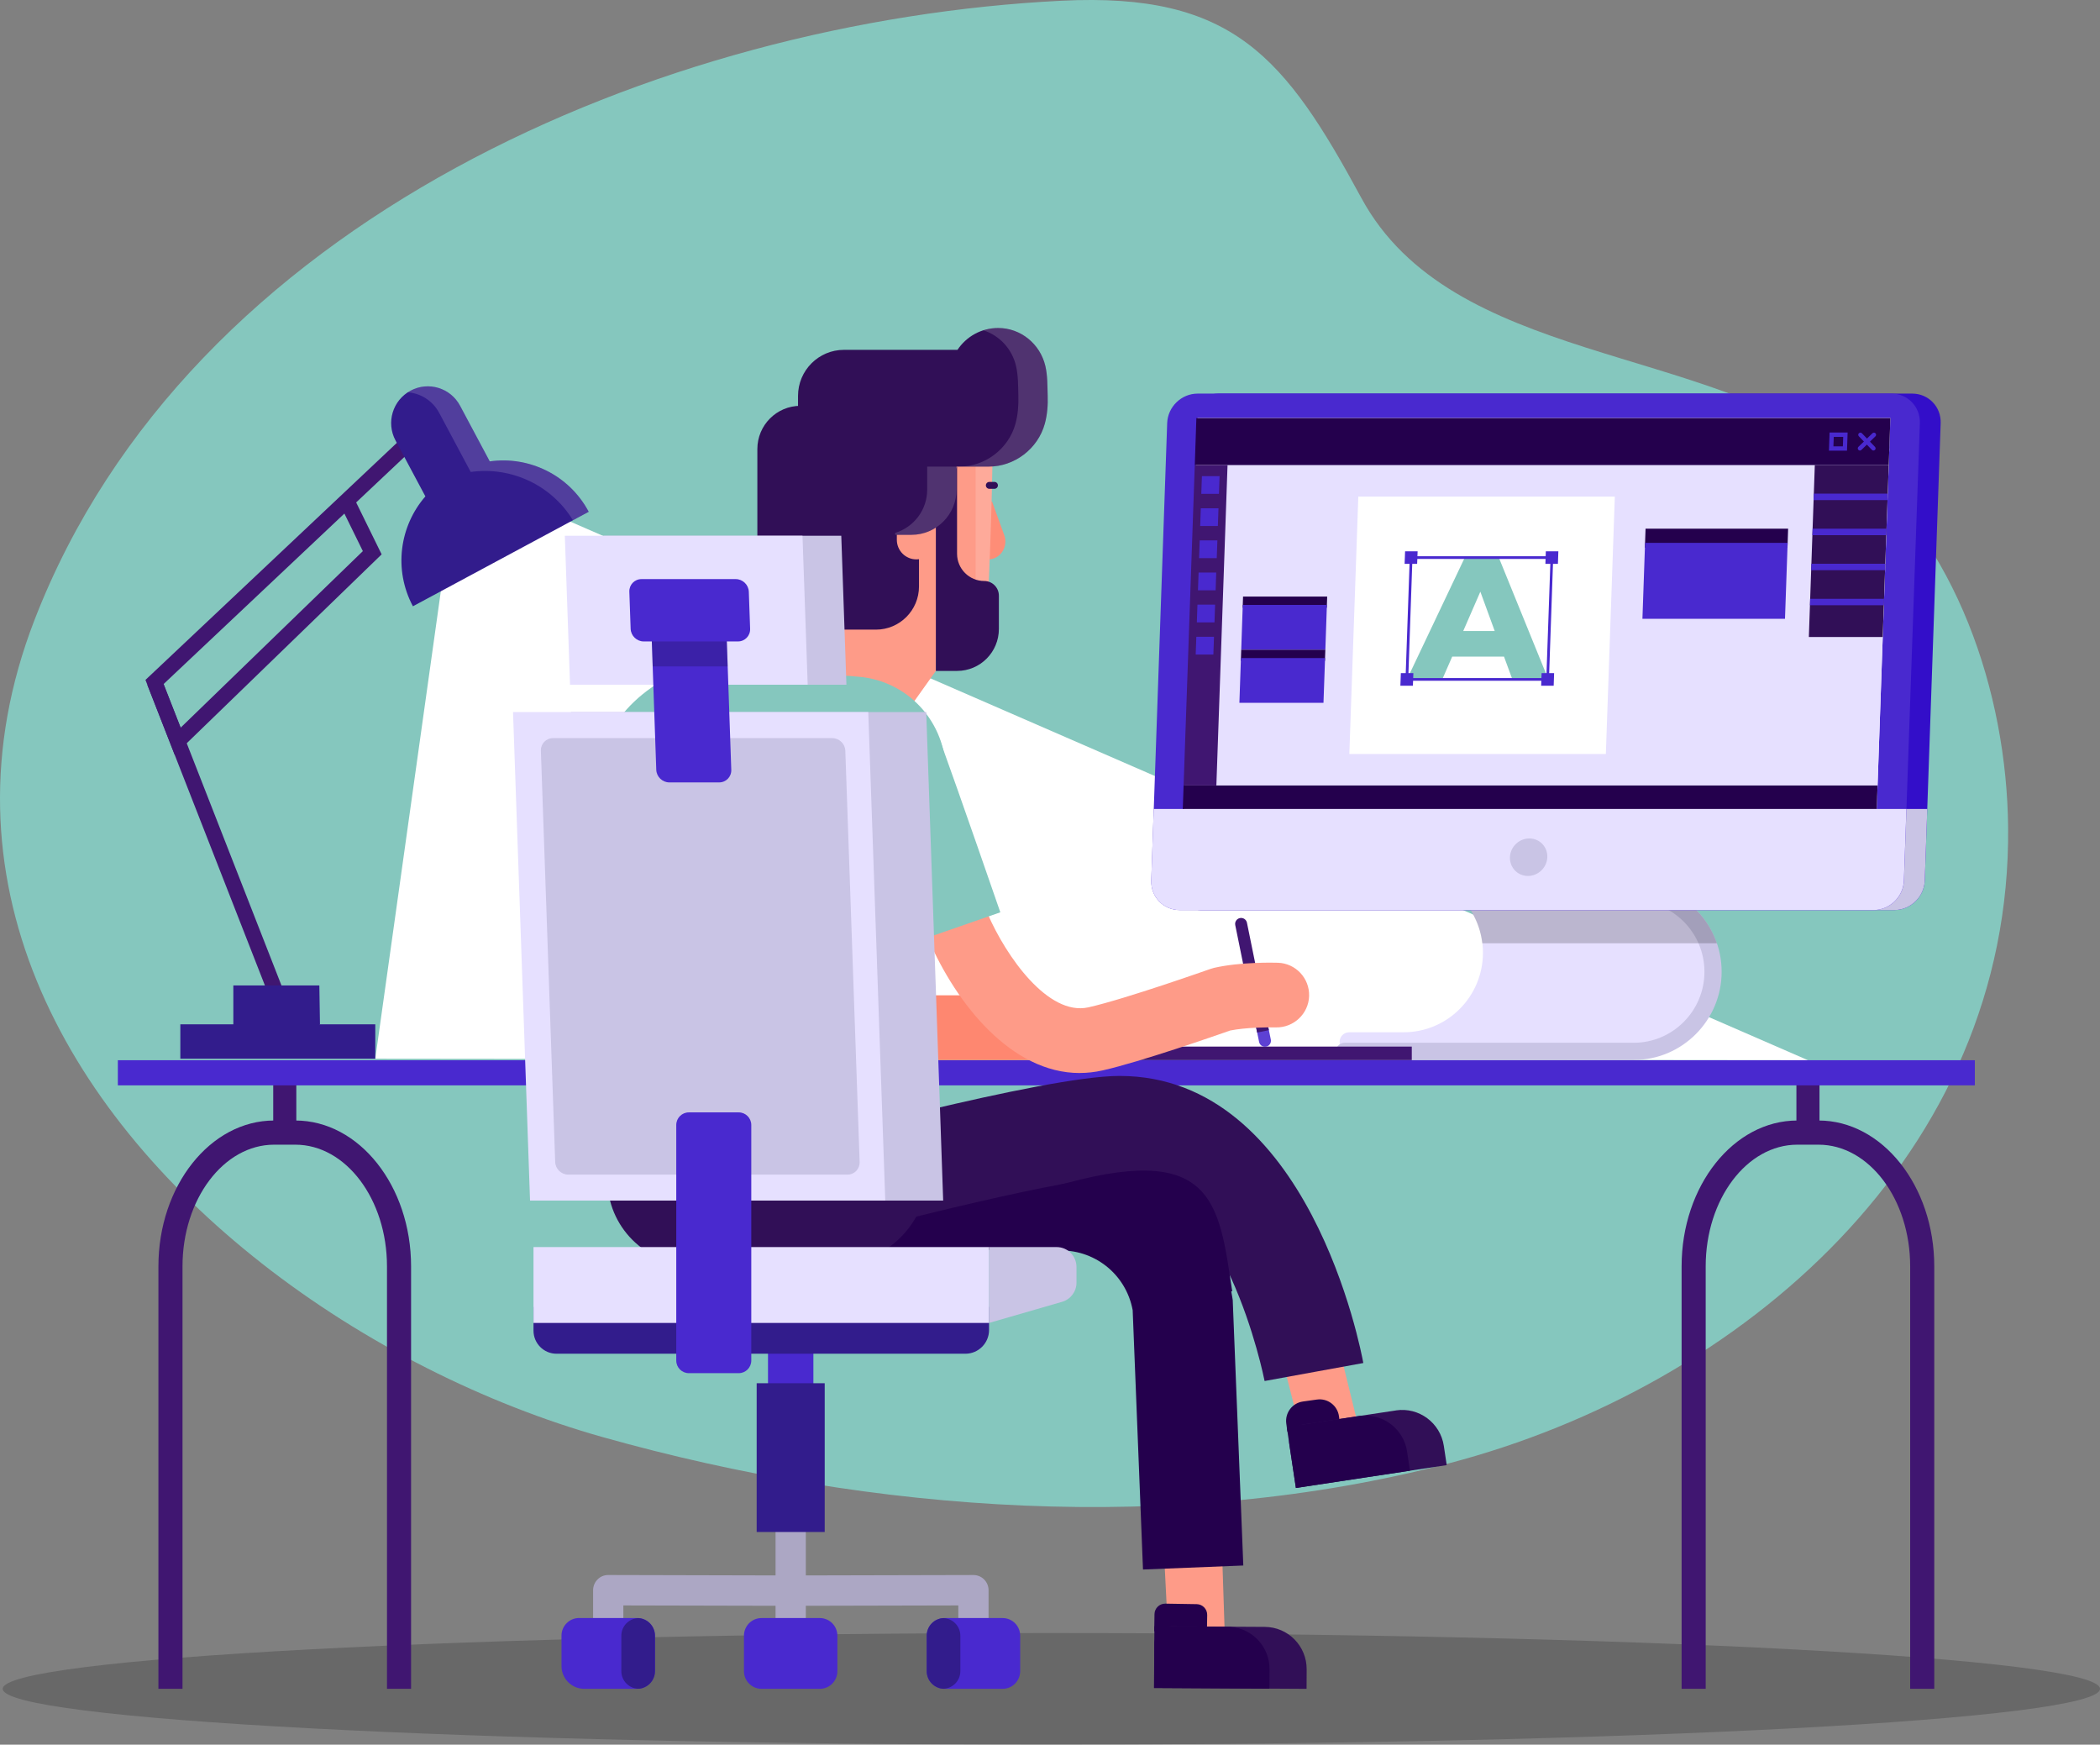 <svg width="248" height="206" viewBox="0 0 248 206" fill="none" xmlns="http://www.w3.org/2000/svg">
<rect x="0" y="0" width="248" height="206" fill="#808080" stroke="none"/>
<g clip-path="url(#clip0_22_226)">
<path opacity="0.19" d="M124.159 205.994C192.555 205.994 248 203.045 248 199.407C248 195.768 192.555 192.819 124.159 192.819C55.764 192.819 0.319 195.768 0.319 199.407C0.319 203.045 55.764 205.994 124.159 205.994Z" fill="black"/>
<path d="M30.873 149.137C7.607 130.881 -7.721 103.714 4.068 73.218C22.327 25.991 78.003 2.438 125.377 0.086C145.656 -0.919 151.767 6.765 160.78 23.394C171.431 43.037 201.502 40.599 218.339 53.901C231.038 63.936 236.996 81.787 237.149 97.685C237.531 136.27 205.707 163.722 171.084 172.787C138.794 181.242 103.073 178.662 71.169 169.682C57.394 165.806 43.044 158.693 30.868 149.137H30.873Z" fill="#85C7BE"/>
<path d="M19.094 80.196L17.399 80.863L31.818 117.721L33.513 117.053L19.094 80.196Z" fill="#401671"/>
<path d="M213.514 125.184L44.319 125.007L52.939 63.542L61.366 58.987L213.514 125.184Z" fill="white"/>
<path d="M20.637 89.128L17.178 80.28L47.943 51.275L49.189 52.605L42.06 59.324L45.07 65.455L20.637 89.128ZM19.317 80.765L21.331 85.92L42.851 65.072L40.671 60.637L19.317 80.771V80.765Z" fill="#401671"/>
<path d="M69.525 60.425C67.198 56.064 62.458 53.821 57.838 54.477L54.333 47.907C53.206 45.794 50.583 44.995 48.478 46.131C46.373 47.261 45.576 49.893 46.708 52.005L50.236 58.61C47.192 62.104 46.452 67.253 48.763 71.586L69.531 60.425H69.525Z" fill="#321C8C"/>
<path d="M37.713 120.942V120.931H37.787L37.713 116.358H27.556V120.942H21.297V125.007H44.319V120.942H37.713Z" fill="#321C8C"/>
<g opacity="0.15">
<path d="M51.858 48.734L55.59 55.727C60.273 55.065 65.075 57.2 67.659 61.424L69.525 60.425C67.198 56.064 62.458 53.821 57.838 54.477L54.333 47.907C53.206 45.794 50.583 44.995 48.478 46.131C48.37 46.188 48.267 46.251 48.165 46.319C49.673 46.439 51.09 47.301 51.858 48.74V48.734Z" fill="white"/>
</g>
<path d="M192.848 105.352H171.858C173.861 107.076 175.129 109.633 175.129 112.488C175.129 117.677 170.936 121.884 165.764 121.884H159.329C158.703 121.884 158.202 122.392 158.202 123.014C158.202 123.642 158.708 124.145 159.329 124.145H192.848C198.02 124.145 202.213 119.937 202.213 114.748C202.213 109.559 198.02 105.352 192.848 105.352Z" fill="#E6E0FF"/>
<path d="M192.933 125.167H158.788C158.225 125.167 157.77 124.71 157.77 124.145C157.77 123.58 158.225 123.123 158.788 123.123H192.933C197.536 123.123 201.286 119.367 201.286 114.743C201.286 110.119 197.542 106.363 192.933 106.363C192.37 106.363 191.915 105.906 191.915 105.341C191.915 104.776 192.37 104.319 192.933 104.319C198.657 104.319 203.317 108.994 203.317 114.737C203.317 120.48 198.657 125.155 192.933 125.155V125.167Z" fill="#C9C4E5"/>
<g opacity="0.19">
<path d="M175.061 111.375H202.754C201.354 107.282 197.479 104.336 192.933 104.336C192.37 104.336 191.915 104.793 191.915 105.358H171.846C173.582 106.853 174.771 108.977 175.05 111.38L175.061 111.375Z" fill="black"/>
</g>
<path d="M141.77 107.453H223.71C225.627 107.453 227.238 105.894 227.306 103.965L229.184 49.962C229.252 48.038 227.75 46.474 225.826 46.474H143.892C141.974 46.474 140.364 48.032 140.296 49.962L138.418 103.965C138.35 105.889 139.852 107.453 141.775 107.453H141.77Z" fill="#330EC9"/>
<path d="M138.708 95.516L138.413 103.965C138.344 105.889 139.846 107.453 141.77 107.453H223.71C225.627 107.453 227.238 105.894 227.306 103.965L227.602 95.516H138.708Z" fill="#C9C4E5"/>
<path d="M139.312 107.453H221.252C223.169 107.453 224.78 105.894 224.848 103.965L226.726 49.962C226.794 48.038 225.292 46.474 223.374 46.474H141.434C139.517 46.474 137.906 48.032 137.838 49.962L135.96 103.965C135.892 105.889 137.394 107.453 139.317 107.453H139.312Z" fill="#4929CF"/>
<path d="M139.812 95.567H221.633L223.243 49.356H141.422L139.812 95.567Z" fill="white"/>
<path d="M136.25 95.516L135.954 103.965C135.886 105.889 137.388 107.453 139.306 107.453H221.246C223.164 107.453 224.774 105.894 224.842 103.965L225.138 95.516H136.25Z" fill="#E6E0FF"/>
<path d="M178.316 101.213C178.276 102.435 179.226 103.428 180.444 103.428C181.661 103.428 182.686 102.435 182.731 101.213C182.777 99.992 181.821 98.998 180.603 98.998C179.385 98.998 178.361 99.992 178.316 101.213Z" fill="#C9C4E5"/>
<path d="M221.684 94.129H142.708L144.142 52.953H223.118L221.684 94.129Z" fill="#E6E0FF"/>
<path d="M223.05 54.911H141.098L141.286 49.368H223.243L223.05 54.911Z" fill="#24004D"/>
<path d="M222.339 75.216H213.616L214.321 54.911H223.05L222.339 75.216Z" fill="#310F57"/>
<path d="M221.246 53.198C221.178 53.198 221.115 53.17 221.064 53.118L219.522 51.514C219.425 51.411 219.425 51.252 219.528 51.155C219.63 51.058 219.789 51.058 219.886 51.16L221.428 52.764C221.525 52.867 221.525 53.027 221.422 53.124C221.371 53.17 221.309 53.193 221.246 53.193V53.198Z" fill="#4929CF"/>
<path d="M219.647 53.198C219.579 53.198 219.516 53.17 219.465 53.118C219.368 53.016 219.368 52.856 219.471 52.759L221.127 51.155C221.229 51.058 221.388 51.058 221.485 51.16C221.582 51.263 221.582 51.423 221.479 51.52L219.824 53.124C219.772 53.17 219.71 53.198 219.647 53.198Z" fill="#4929CF"/>
<path d="M211.095 64.667H194.253L194.333 62.423H211.169L211.095 64.667Z" fill="#24004D"/>
<path d="M210.799 73.064H193.963L194.276 64.096H211.112L210.799 73.064Z" fill="#4929CF"/>
<path d="M156.688 71.757H146.754L146.799 70.438H156.734L156.688 71.757Z" fill="#24004D"/>
<path d="M156.518 76.712H146.583L146.765 71.426H156.7L156.518 76.712Z" fill="#4929CF"/>
<path d="M156.467 78.037H146.538L146.583 76.712H156.518L156.467 78.037Z" fill="#24004D"/>
<path d="M156.296 82.986H146.367L146.549 77.7H156.484L156.296 82.986Z" fill="#4929CF"/>
<path d="M218.122 53.21H215.989L216.063 51.069H218.196L218.122 53.21ZM216.518 52.702H217.633L217.673 51.583H216.558L216.518 52.702Z" fill="#4929CF"/>
<path d="M221.633 95.516H139.681L139.778 92.748H221.73L221.633 95.516Z" fill="#24004D"/>
<path d="M143.647 92.747H139.778L141.098 54.911H144.967L143.647 92.747Z" fill="#401671"/>
<path d="M143.954 58.313H141.866L141.94 56.218H144.028L143.954 58.313Z" fill="#4929CF"/>
<path d="M143.824 62.109H141.735L141.809 60.014H143.898L143.824 62.109Z" fill="#4929CF"/>
<path d="M143.693 65.9H141.605L141.679 63.805H143.767L143.693 65.9Z" fill="#4929CF"/>
<path d="M143.562 69.696H141.474L141.548 67.601H143.63L143.562 69.696Z" fill="#4929CF"/>
<path d="M143.425 73.487H141.343L141.411 71.392H143.499L143.425 73.487Z" fill="#4929CF"/>
<path d="M143.294 77.283H141.206L141.28 75.188H143.368L143.294 77.283Z" fill="#4929CF"/>
<path d="M222.902 59.05H214.174L214.202 58.285H222.93L222.902 59.05Z" fill="#4929CF"/>
<path d="M222.76 63.188H214.031L214.06 62.423H222.788L222.76 63.188Z" fill="#4929CF"/>
<path d="M222.617 67.327H213.889L213.917 66.562H222.64L222.617 67.327Z" fill="#4929CF"/>
<path d="M222.469 71.466H213.747L213.77 70.701H222.498L222.469 71.466Z" fill="#4929CF"/>
<path d="M189.644 89.026H159.351L160.41 58.633H190.703L189.644 89.026Z" fill="white"/>
<path d="M177.61 77.528H171.499L170.265 80.348H166.094L172.979 65.843H177.007L182.908 80.348H178.652L177.616 77.528H177.61ZM176.518 74.503L174.822 69.862L172.802 74.503H176.518Z" fill="#85C7BE"/>
<path d="M167.357 66.579H165.878L165.935 65.095H167.414L167.357 66.579Z" fill="#4929CF"/>
<path d="M183.983 66.579H182.504L182.555 65.095H184.034L183.983 66.579Z" fill="#4929CF"/>
<path d="M183.482 80.965H182.003L182.054 79.481H183.533L183.482 80.965Z" fill="#4929CF"/>
<path d="M166.856 80.965H165.377L165.434 79.481H166.913L166.856 80.965Z" fill="#4929CF"/>
<path d="M182.919 80.377H165.98L166.492 65.677H183.431L182.919 80.377ZM166.31 80.063H182.617L183.107 65.997H166.799L166.31 80.063Z" fill="#4929CF"/>
<path d="M166.725 123.574H131.755V125.172H166.725V123.574Z" fill="#401671"/>
<path d="M149.525 123.579C149.144 123.659 148.768 123.408 148.694 123.026L148.324 121.222C148.245 120.839 148.495 120.463 148.876 120.388C149.257 120.308 149.633 120.56 149.707 120.942L150.077 122.746C150.156 123.128 149.906 123.505 149.525 123.579Z" fill="#5D41D4"/>
<path d="M149.844 121.633L148.461 121.918L145.878 109.234C145.798 108.851 146.048 108.475 146.43 108.4C146.811 108.32 147.186 108.572 147.26 108.954L149.844 121.639V121.633Z" fill="#401671"/>
<path d="M48.546 199.406H45.701V149.525C45.701 141.601 40.848 135.156 34.879 135.156H32.376C26.407 135.156 21.553 141.601 21.553 149.525V199.406H18.708V149.525C18.708 140.026 24.836 132.302 32.376 132.302H34.879C42.413 132.302 48.546 140.031 48.546 149.525V199.406Z" fill="#401671"/>
<path d="M34.993 126.668H32.267V133.729H34.993V126.668Z" fill="#401671"/>
<path d="M228.427 199.406H225.582V149.525C225.582 141.601 220.728 135.156 214.76 135.156H212.256C206.287 135.156 201.434 141.601 201.434 149.525V199.406H198.589V149.525C198.589 140.026 204.717 132.302 212.256 132.302H214.76C222.293 132.302 228.427 140.031 228.427 149.525V199.406Z" fill="#401671"/>
<path d="M214.873 126.668H212.148V133.729H214.873V126.668Z" fill="#401671"/>
<path d="M233.218 125.184H13.918V128.152H233.218V125.184Z" fill="#4929CF"/>
<path d="M122.083 125.166H109.605C107.499 125.166 105.792 123.454 105.792 121.342C105.792 119.229 107.499 117.517 109.605 117.517H122.083C124.188 117.517 125.895 119.229 125.895 121.342C125.895 123.454 124.188 125.166 122.083 125.166Z" fill="#FE8770"/>
<path d="M116.688 66.048H115.215V59.209H117.155L118.6 63.194C119.067 64.473 118.236 65.917 116.888 66.043C116.825 66.048 116.757 66.054 116.688 66.054V66.048Z" fill="#FE8D77"/>
<path d="M111.175 77.74H103.881V52.405C103.881 52.405 116.984 52.405 117.149 52.405C117.377 52.405 116.825 69.285 116.632 70.838C116.245 73.938 114.89 77.74 111.169 77.74H111.175Z" fill="#FE9B88"/>
<g opacity="0.15">
<path d="M115.215 52.405V75.359C116.028 74.035 116.45 72.356 116.637 70.844C116.831 69.291 117.383 52.41 117.155 52.41C117.115 52.41 116.353 52.41 115.215 52.41V52.405Z" fill="white"/>
</g>
<path d="M104.415 87.787H98.981V65.26H110.521V79.218L104.415 87.787Z" fill="#FE9B88"/>
<path d="M103.306 77.876C97.542 77.876 92.871 73.19 92.871 67.407V66.048H103.306V77.876Z" fill="#FE9B88"/>
<path d="M103.442 47.918H94.526C91.717 47.918 89.44 50.203 89.44 53.021V69.24C89.44 72.058 91.717 74.343 94.526 74.343H103.442C106.252 74.343 108.529 72.058 108.529 69.24V53.021C108.529 50.203 106.252 47.918 103.442 47.918Z" fill="#310F57"/>
<path d="M117.872 38.727C115.869 38.727 114.105 39.755 113.075 41.307H99.67C96.671 41.307 94.242 43.745 94.242 46.753V55.094H116.762C119.812 55.094 122.572 52.993 123.385 50.041C123.681 48.962 123.767 47.821 123.727 46.708C123.687 45.532 123.721 44.356 123.448 43.197C122.834 40.611 120.552 38.727 117.878 38.727H117.872Z" fill="#310F57"/>
<path d="M108.216 66.048C106.942 66.048 105.912 65.015 105.912 63.736V61.293C105.912 60.014 106.942 58.981 108.216 58.981C109.491 58.981 110.521 60.014 110.521 61.293V63.736C110.521 65.015 109.491 66.048 108.216 66.048Z" fill="#FE9B88"/>
<path d="M105.713 51.468H112.962V57.811C112.962 60.756 110.578 63.148 107.642 63.148H105.713V51.468Z" fill="#310F57"/>
<path d="M117.445 57.714H116.831C116.609 57.714 116.427 57.531 116.427 57.308C116.427 57.086 116.609 56.903 116.831 56.903H117.445C117.667 56.903 117.849 57.086 117.849 57.308C117.849 57.531 117.667 57.714 117.445 57.714Z" fill="#310F57"/>
<path d="M113.024 65.38V55.093L110.521 60.437V79.218H113.024C115.755 79.218 117.963 76.997 117.963 74.263V70.335C117.963 69.376 117.189 68.6 116.233 68.6C114.458 68.6 113.024 67.156 113.024 65.38Z" fill="#310F57"/>
<g opacity="0.15">
<path d="M109.496 57.811C109.496 60.225 107.903 62.258 105.713 62.92V63.148H107.642C110.578 63.148 112.962 60.756 112.962 57.811V55.093H109.496V57.811Z" fill="white"/>
</g>
<g opacity="0.15">
<path d="M123.727 46.708C123.687 45.532 123.721 44.356 123.448 43.197C122.834 40.611 120.552 38.727 117.878 38.727C117.269 38.727 116.683 38.824 116.131 39.001C118.026 39.606 119.511 41.188 119.983 43.197C120.256 44.356 120.228 45.532 120.262 46.708C120.296 47.821 120.216 48.962 119.92 50.041C119.107 52.993 116.347 55.094 113.297 55.094H116.762C119.812 55.094 122.572 52.993 123.386 50.041C123.681 48.962 123.767 47.821 123.727 46.708Z" fill="white"/>
</g>
<path d="M127.505 126.696C119.437 126.696 112.956 118.539 109.656 110.935C107.101 105.038 105.098 99.529 102.782 93.147L102.481 92.319C101.764 90.338 102.777 88.146 104.751 87.427C106.725 86.702 108.91 87.724 109.627 89.705L109.929 90.533C112.205 96.795 114.168 102.201 116.632 107.887C118.811 112.916 123.772 120.006 128.541 118.939C132.927 117.951 142.862 114.434 142.959 114.4L143.385 114.275C146.504 113.567 150.464 113.658 150.908 113.675C153.007 113.738 154.663 115.496 154.6 117.603C154.538 119.709 152.762 121.353 150.686 121.308C149.781 121.285 147.107 121.308 145.269 121.679C143.676 122.238 134.697 125.378 130.208 126.388C129.292 126.594 128.387 126.691 127.505 126.691V126.696Z" fill="#FE9B88"/>
<path d="M108.165 111.181C108.119 111.044 103.454 97.531 101.098 91.035L111.01 87.416C113.394 93.992 118.083 107.584 118.134 107.721L108.165 111.181Z" fill="#85C7BE"/>
<path d="M107.101 141.328L68.996 140.483L70.873 90.35C71.368 84.156 79.004 78.105 85.172 78.602L101.383 79.903C107.55 80.4 112.148 85.823 111.653 92.022L107.101 141.328Z" fill="#85C7BE"/>
<path d="M142.708 194.155L138.009 194.126L137.343 180.962L144.245 181.002L144.615 192.265C144.609 193.316 143.755 194.16 142.708 194.155Z" fill="#FE9B88"/>
<path d="M137.623 189.348L141.327 189.408C142.021 189.419 142.575 189.993 142.564 190.69L142.532 192.704L136.308 192.604L136.34 190.589C136.351 189.893 136.923 189.337 137.617 189.348L137.623 189.348Z" fill="#24004D"/>
<path d="M149.371 192.094L138.395 192.031C137.252 192.025 136.319 192.95 136.313 194.098L136.285 199.304L149.331 199.378L154.299 199.407L154.31 197.106C154.327 194.354 152.114 192.105 149.366 192.094H149.371Z" fill="#310F57"/>
<path d="M145.349 192.094L145.337 192.077H144.979L136.33 192.025L136.29 199.31L144.939 199.361L149.337 199.384H149.912L149.923 197.089C149.94 194.457 147.92 192.299 145.349 192.094Z" fill="#24004D"/>
<path d="M134.982 185.318L133.764 154.697C132.973 150.415 129.166 147.418 124.808 147.658L124.603 147.67H124.398C116.814 147.567 104.41 147.418 103.414 147.436L103.09 135.556C104.034 135.522 118.128 135.704 124.364 135.784C134.839 135.282 143.943 142.743 145.531 153.196L145.582 153.521L145.593 153.852L146.828 184.844L134.993 185.318H134.982Z" fill="#24004D"/>
<path d="M158.589 169.608L153.94 170.31L150.657 157.5L157.479 156.467L160.182 167.444C160.336 168.483 159.624 169.448 158.589 169.608Z" fill="#FE9B88"/>
<path d="M153.867 165.482L155.524 165.249C156.781 165.072 157.949 165.951 158.126 167.217L158.26 168.173L152.039 169.047L151.905 168.092C151.729 166.831 152.605 165.659 153.867 165.482Z" fill="#24004D"/>
<path d="M164.853 166.536L154.003 168.175C152.871 168.346 152.091 169.402 152.262 170.538L153.036 175.687L165.935 173.735L170.851 172.993L170.509 170.721C170.1 167.998 167.568 166.125 164.853 166.531V166.536Z" fill="#310F57"/>
<path d="M160.876 167.159L160.865 167.142L160.512 167.193L151.96 168.489L153.041 175.693L161.593 174.397L165.94 173.741L166.509 173.655L166.168 171.383C165.775 168.786 163.454 166.965 160.882 167.159H160.876Z" fill="#24004D"/>
<path d="M149.343 163.06C149.297 162.826 144.558 138.924 132.211 138.924C126.669 138.924 105.844 144.09 94.014 147.35L90.879 135.887C94.168 134.979 123.272 127.039 132.211 127.039C154.612 127.039 160.751 159.555 161.001 160.936L149.349 163.06H149.343Z" fill="#310F57"/>
<path d="M133.809 154.252C133.138 149.822 129.257 146.665 124.802 146.928L124.159 140.203C143.425 134.471 143.92 141.932 145.519 152.459L133.809 154.252Z" fill="#24004D"/>
<path d="M71.727 121.65H109.605V138.262C109.605 144.37 104.66 149.331 98.572 149.331H81.758C76.222 149.331 71.733 144.821 71.733 139.272V121.656L71.727 121.65Z" fill="#310F57"/>
<path d="M93.377 193.584C92.393 193.584 91.59 192.779 91.59 191.791V169.488C91.59 168.5 92.387 167.695 93.377 167.695C94.367 167.695 95.164 168.5 95.164 169.488V191.791C95.164 192.779 94.367 193.584 93.377 193.584Z" fill="#ACA7C4"/>
<path d="M96.814 191.049H89.935C88.788 191.049 87.858 191.982 87.858 193.133V197.323C87.858 198.474 88.788 199.406 89.935 199.406H96.814C97.961 199.406 98.891 198.474 98.891 197.323V193.133C98.891 191.982 97.961 191.049 96.814 191.049Z" fill="#4929CF"/>
<path d="M114.959 193.584C113.974 193.584 113.172 192.779 113.172 191.791V189.559L93.377 189.605C92.393 189.605 91.596 188.806 91.59 187.818C91.59 186.831 92.387 186.026 93.371 186.02L114.959 185.969C115.431 185.969 115.886 186.157 116.222 186.494C116.558 186.831 116.745 187.287 116.745 187.761V191.791C116.745 192.779 115.949 193.584 114.959 193.584Z" fill="#ACA7C4"/>
<path d="M118.401 191.049H111.522C110.375 191.049 109.445 191.982 109.445 193.133V197.323C109.445 198.474 110.375 199.406 111.522 199.406H118.401C119.548 199.406 120.478 198.474 120.478 197.323V193.133C120.478 191.982 119.548 191.049 118.401 191.049Z" fill="#4929CF"/>
<path d="M111.425 191.055C110.321 191.106 109.44 192.014 109.44 193.133V197.323C109.44 198.442 110.321 199.35 111.425 199.401C112.529 199.35 113.411 198.442 113.411 197.323V193.133C113.411 192.014 112.529 191.106 111.425 191.055Z" fill="#321C8C"/>
<path d="M71.829 193.584C70.845 193.584 70.043 192.779 70.043 191.791V187.761C70.043 187.287 70.23 186.83 70.566 186.494C70.902 186.157 71.334 185.963 71.829 185.968L93.417 186.02C94.401 186.02 95.198 186.825 95.198 187.818C95.198 188.806 94.395 189.605 93.411 189.605L73.616 189.559V191.791C73.616 192.779 72.819 193.584 71.829 193.584Z" fill="#ACA7C4"/>
<path d="M75.272 199.406H68.996C67.516 199.406 66.31 198.202 66.31 196.712V193.127C66.31 191.98 67.243 191.043 68.387 191.043H75.266C76.41 191.043 77.343 191.98 77.343 193.127V197.317C77.343 198.465 76.41 199.401 75.266 199.401L75.272 199.406Z" fill="#4929CF"/>
<path d="M75.363 191.055C76.467 191.106 77.349 192.014 77.349 193.133V197.323C77.349 198.442 76.467 199.349 75.363 199.401C74.259 199.349 73.377 198.442 73.377 197.323V193.133C73.377 192.014 74.259 191.106 75.363 191.055Z" fill="#321C8C"/>
<path d="M93.377 176.852C91.898 176.852 90.697 175.648 90.697 174.163V152.471C90.697 150.986 91.898 149.782 93.377 149.782C94.856 149.782 96.057 150.986 96.057 152.471V174.163C96.057 175.648 94.856 176.852 93.377 176.852Z" fill="#4929CF"/>
<path d="M97.394 163.323H89.36V180.888H97.394V163.323Z" fill="#321C8C"/>
<path d="M63.004 154.314H116.802V157.037C116.802 158.584 115.55 159.84 114.009 159.84H65.718C64.222 159.84 63.004 158.619 63.004 157.117V154.314Z" fill="#321C8C"/>
<path d="M116.802 147.247H63.004V156.204H116.802V147.247Z" fill="#E6E0FF"/>
<path d="M125.434 153.709L116.802 156.204V147.247H124.785C126.083 147.247 127.129 148.298 127.129 149.599V151.449C127.129 152.499 126.435 153.418 125.434 153.709Z" fill="#C9C4E5"/>
<path d="M111.385 141.755H69.434L67.431 84.076H109.383L111.385 141.755Z" fill="#C9C4E5"/>
<path d="M104.546 141.755H62.595L60.586 84.076H102.538L104.546 141.755Z" fill="#E6E0FF"/>
<path d="M100.085 138.69H67.107C66.287 138.69 65.593 138.022 65.565 137.2L63.875 88.643C63.846 87.821 64.489 87.153 65.309 87.153H98.287C99.107 87.153 99.801 87.821 99.829 88.643L101.519 137.2C101.548 138.022 100.905 138.69 100.085 138.69Z" fill="#C9C4E5"/>
<path d="M99.96 80.851H71.898L71.283 63.257H99.351L99.96 80.851Z" fill="#C9C4E5"/>
<path d="M95.385 80.851H67.317L66.703 63.257H94.771L95.385 80.851Z" fill="#E6E0FF"/>
<path d="M84.927 92.382H79.044C78.225 92.382 77.531 91.714 77.502 90.892L76.882 73.053C76.853 72.231 77.496 71.563 78.316 71.563H84.199C85.019 71.563 85.713 72.231 85.741 73.053L86.361 90.892C86.39 91.714 85.747 92.382 84.927 92.382Z" fill="#4929CF"/>
<path d="M87.238 131.343H81.349C80.528 131.343 79.863 132.01 79.863 132.833V160.645C79.863 161.468 80.528 162.135 81.349 162.135H87.238C88.058 162.135 88.723 161.468 88.723 160.645V132.833C88.723 132.01 88.058 131.343 87.238 131.343Z" fill="#4929CF"/>
<path d="M87.152 75.736H76.017C75.198 75.736 74.504 75.068 74.475 74.246L74.322 69.867C74.293 69.045 74.936 68.377 75.755 68.377H86.891C87.71 68.377 88.404 69.045 88.432 69.867L88.586 74.246C88.615 75.068 87.972 75.736 87.152 75.736Z" fill="#4929CF"/>
<g opacity="0.19">
<path d="M85.94 78.687H77.081L76.979 75.736H85.838L85.94 78.687Z" fill="black"/>
</g>
</g>
<defs>
<clipPath id="clip0_22_226">
<rect width="248" height="206" fill="white"/>
</clipPath>
</defs>
</svg>
